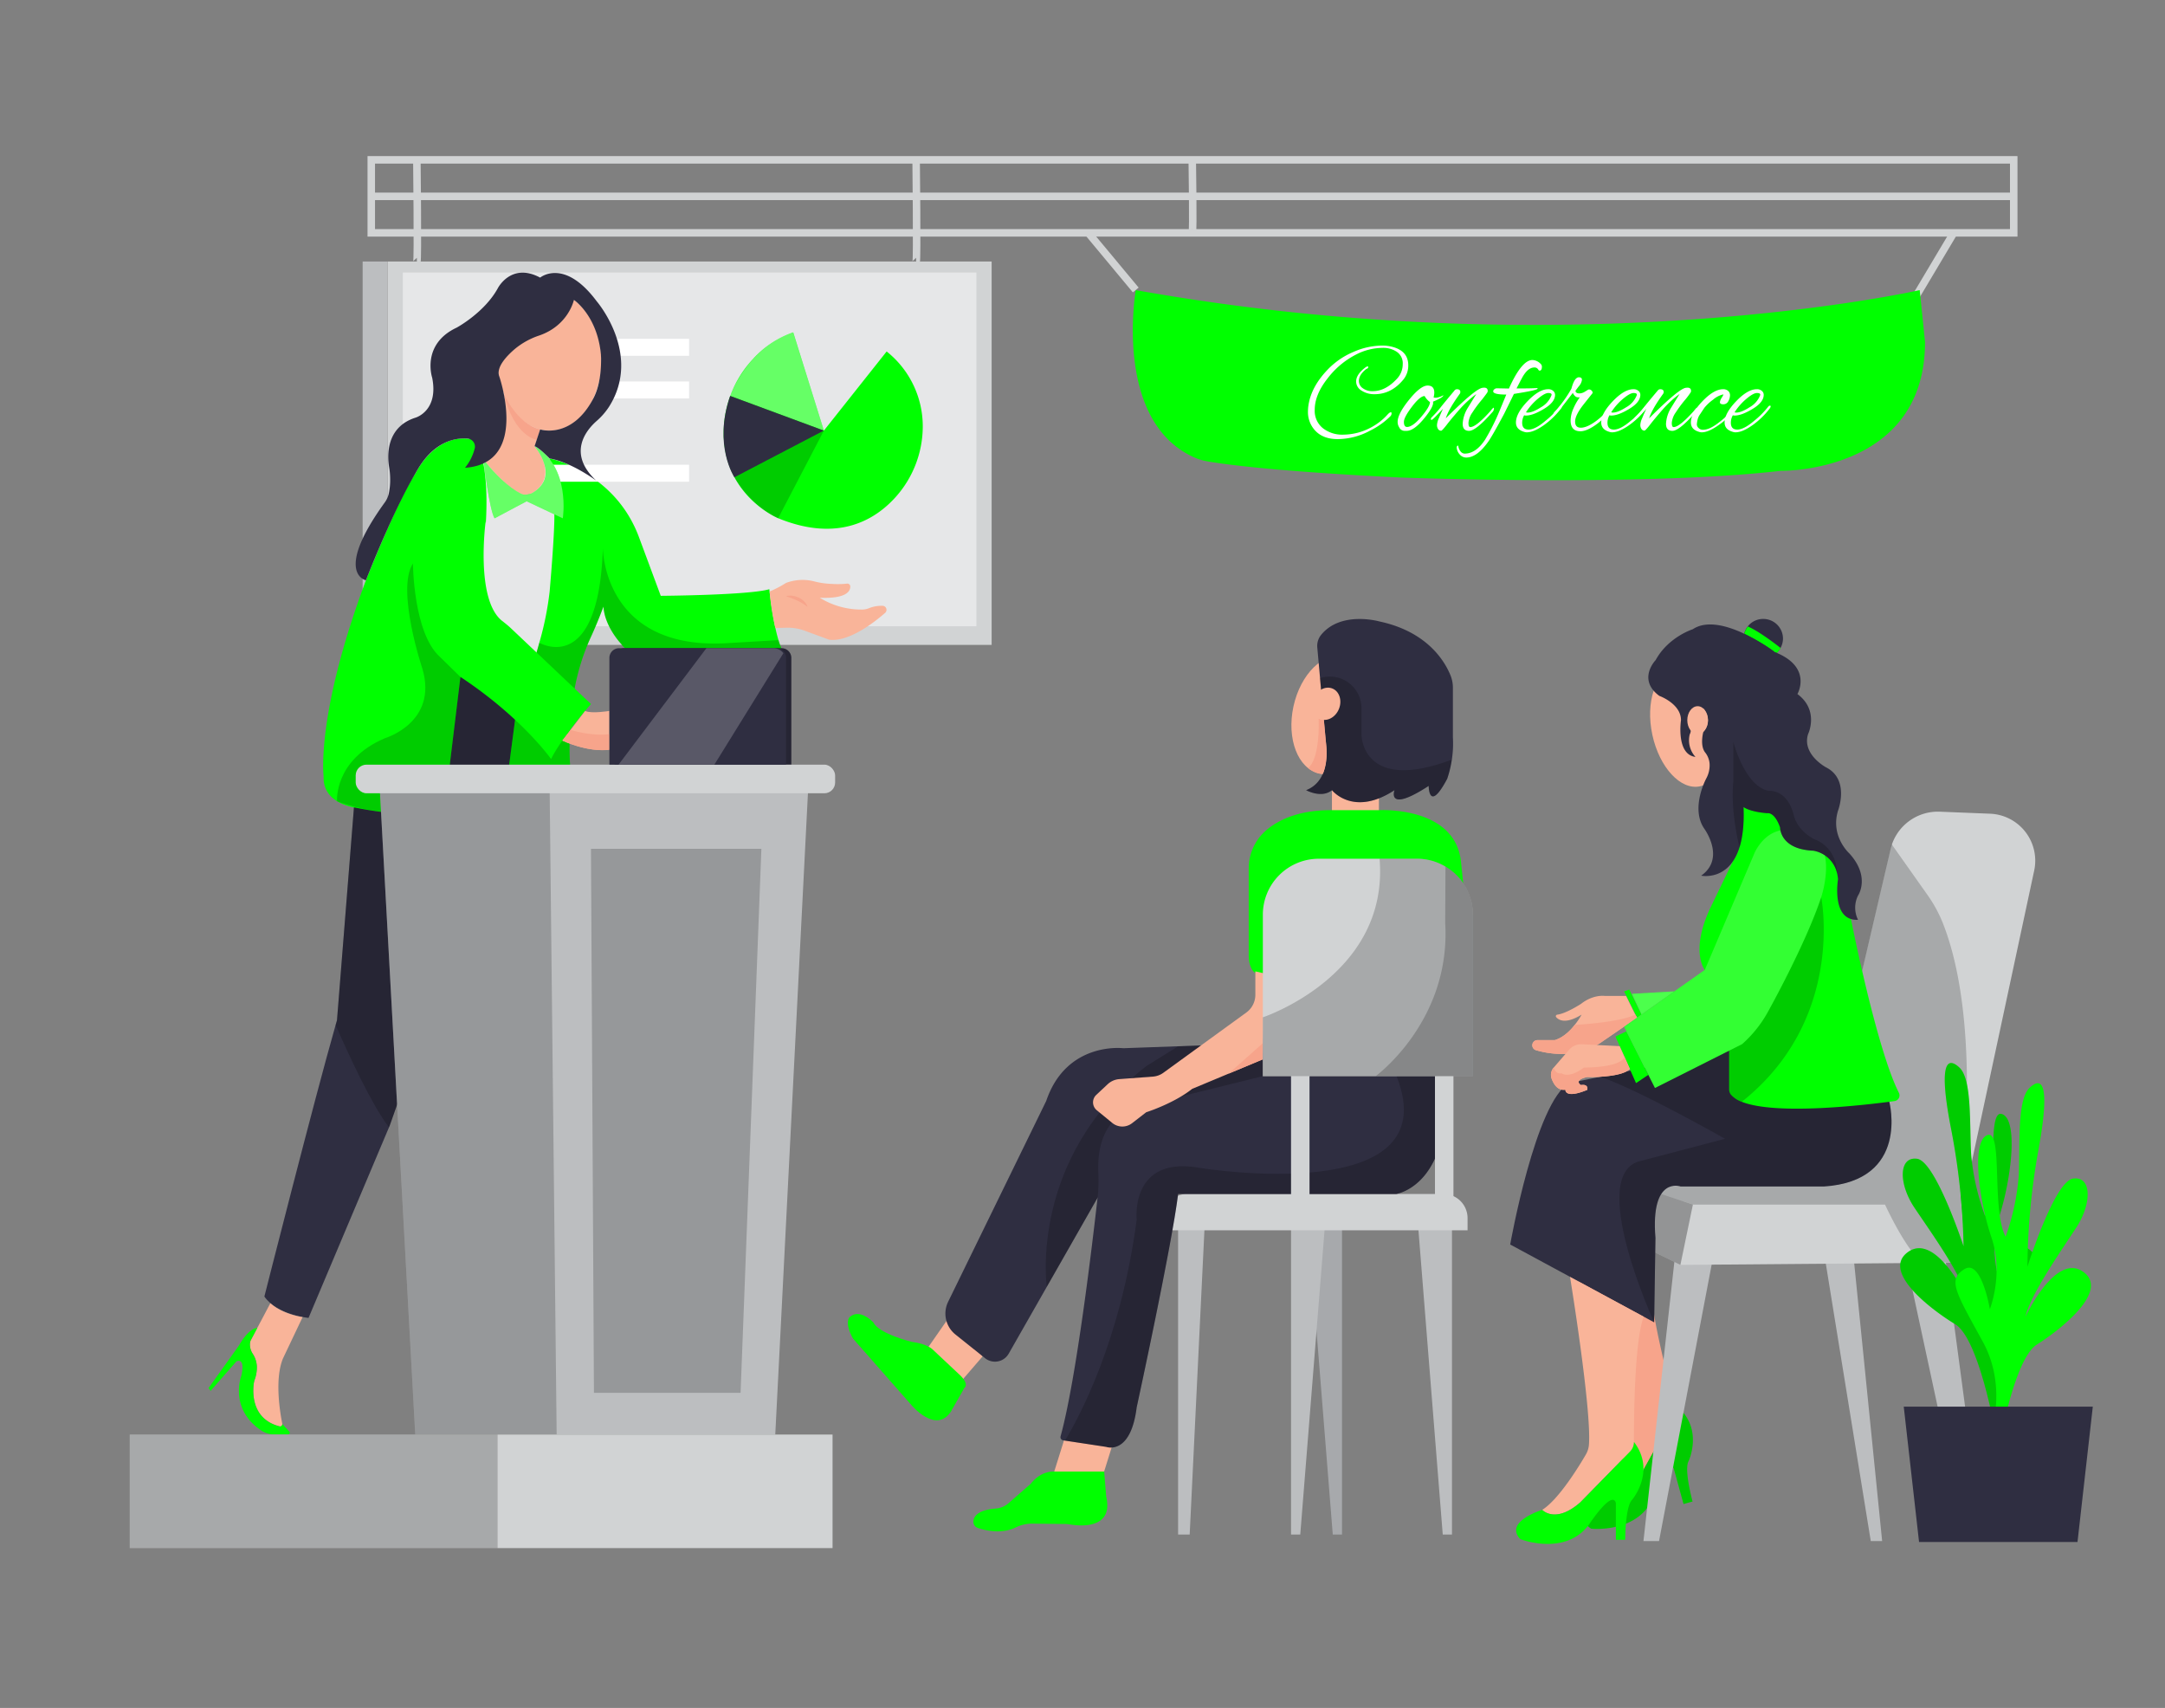  <!DOCTYPE svg PUBLIC "-//W3C//DTD SVG 1.1//EN" "http://www.w3.org/Graphics/SVG/1.1/DTD/svg11.dtd">
<svg id="b625f1e5-8169-47f0-a629-6174850bf053" data-name="Layer 1" xmlns="http://www.w3.org/2000/svg" xmlns:xlink="http://www.w3.org/1999/xlink" width="865.76" height="682.89" viewBox="0 0 865.76 682.89">
<rect x="0" y="0" width="865.76" height="682.89" fill="#808080" stroke="none"/>
<defs>
<clipPath id="bba1797d-02d6-49ba-8647-7b2a2f5c5d3f">
<path id="bc4b0d75-d667-46b5-822e-071868d19f46" data-name="SVGID" d="M-239.61,601.51c-45.46,6.93-88.53,11.33-126.68,14.09-91.65,6.63-155,3.83-155,3.83-94.07,0-157.84-9-199.58-21.43-53.86-16.08-75.27-35-75.27-35-76.57-64-70-186.28-70-186.28,7.19-149,141.27-212.81,141.27-212.81s259.19-193.67,528.75-56.92c0,0,152.35,65.95,156.62,232C-39.51,338.93-32,569.86-239.61,601.51Z" fill="none"/>
</clipPath>
<style xmlns="http://www.w3.org/1999/xhtml">*, ::after, ::before { box-sizing: border-box; }
img, svg { vertical-align: middle; }
</style>
<style xmlns="http://www.w3.org/1999/xhtml">*, body, html { -webkit-font-smoothing: antialiased; }
img, svg { max-width: 100%; }
</style>
</defs>
<path d="M669.85,561.68a5.52,5.52,0,0,1-.52,4.17l-13.79,24.81c-7.31,11.07-13.89,6.92-13.89,6.92,5.33-5.79,9.68-21,11-25.92a9.34,9.34,0,0,0,.18-4c-2.52-13.69-25.06-62.89-25.06-62.89l32.64,7.57C659.25,522.41,667.5,553.22,669.85,561.68Z" fill="#f7a48b"/>
<path d="M675.25,584.19c-1.93,3.36,1.58,16.16,1.58,16.16l-3.6,1-3.9-14.19c-2.9-4.9-8.07,11.14-8.07,11.14-5.76,14.9-24.93,12.91-24.93,12.91-8.35-5,5.32-13.61,5.32-13.61s6.58,4.15,13.89-6.92l13.79-24.81a5.52,5.52,0,0,0,.52-4.17C681.61,570.66,675.25,584.19,675.25,584.19Z" fill="#00ff00" data-primary="true"/>
<path d="M675.25,584.19c-1.93,3.36,1.58,16.16,1.58,16.16l-3.6,1-3.9-14.19c-2.9-4.9-8.07,11.14-8.07,11.14-5.76,14.9-24.93,12.91-24.93,12.91-8.35-5,5.32-13.61,5.32-13.61s6.58,4.15,13.89-6.92l13.79-24.81a5.52,5.52,0,0,0,.52-4.17C681.61,570.66,675.25,584.19,675.25,584.19Z" opacity="0.2"/>
<polygon points="762.02 502.98 786.41 616.17 793 616.17 777.51 500.18 762.02 502.98" fill="#bcbec0"/>
<polygon points="729.3 500.18 748.1 616.17 752.65 616.17 740.98 500.18 729.3 500.18" fill="#bcbec0"/>
<polygon points="685.08 502.45 663.43 616.17 657.2 616.17 670.04 500.18 685.08 502.45" fill="#bcbec0"/>
<path d="M661.92,500.81,672,505.75l107-.88a6.88,6.88,0,0,0,6.78-7.5l-1.84-20L729.3,453.92l-67.38,16.49-4.72,23.35Z" fill="#d1d3d4"/>
<polygon points="676.97 481.63 671.97 505.75 661.92 500.81 657.2 493.76 661.92 470.41 664.33 477.39 676.97 481.63" opacity="0.3"/>
<path d="M729.3,453.92,756,339.54a19.45,19.45,0,0,1,19.72-15l20.18.81A18.8,18.8,0,0,1,813.47,348L789.05,462s-3.08,16.33-8.37,18.74Z" fill="#d1d3d4"/>
<path d="M664.33,477.39,677,481.63H753.8s8.73,19.08,15.18,23.17h9.9a6.87,6.87,0,0,0,6.84-7.49l-1.83-19.92s9.42-67.33-7.11-108.66a54.36,54.36,0,0,0-6.15-11.12l-14.21-20.1L729.3,453.92l-67.38,16.49Z" opacity="0.2"/>
<path d="M729.3,474.4H672.12S659.93,469.87,662,495l-.52,33.71-57.57-31.12s10.12-57,23.6-64.55l12.41-2.52h0l51.52-10.46,64.06,20.45S763.91,472.19,729.3,474.4Z" fill="#2f2e41" data-secondary="true"/>
<path d="M729.3,474.4H672.12S659.93,469.87,662,495l-.52,33.71s-27.48-59.9-5.18-64.58l33.53-8.81s-34.37-19.52-49.89-24.8l51.52-10.46,64.06,20.45S763.91,472.19,729.3,474.4Z" opacity="0.2"/>
<path d="M759.34,436.92a2.3,2.3,0,0,1-1.75,3.33c-11.23,1.53-47.22,5.82-61.07.28a10.48,10.48,0,0,1-4.34-2.87,3.44,3.44,0,0,1-.71-2.19V404.9l-9.74-17.1s-6.06-7.41,2.37-25.11l8.79-18.18,3.35-26.66L711.82,323l24.48,21.1,3.89,23.4S750.38,419.31,759.34,436.92Z" fill="#00ff00" data-primary="true"/>
<path d="M696.52,440.53a10.46,10.46,0,0,1-4.35-2.88,3.49,3.49,0,0,1-.7-2.18V420.08l32.33-60.77,4.49-.53S738.12,407.53,696.52,440.53Z" opacity="0.2"/>
<path d="M425.86,574.68l-4.29,13.71h19.95s2.58-8.22,3.55-11.36Z" fill="#f9b499"/>
<path d="M398.24,603.15c-3.38.26-8.67,1.26-9,5.07a2.6,2.6,0,0,0,1.76,2.69c2.89,1,9.38,2.6,15.12-.17a14.77,14.77,0,0,1,6.51-1.55l13.23.15a11.47,11.47,0,0,1,1.94.17c3.66.62,17.63,2.17,14.56-11.13l-.81-10H421.57s-5.09-.59-9.4,4.9L403.33,601A8.65,8.65,0,0,1,398.24,603.15Z" fill="#00ff00" data-primary="true"/>
<polygon points="370.76 539.28 379.58 526.59 392.97 542.29 383.88 552.83 370.76 539.28" fill="#f9b499"/>
<path d="M339.8,526.59s-2.37,1.94,1.29,8.6l23.44,26.67s9.68,11.61,15.7,2.58L385.6,555s2.37-1.51-2.15-5.59l-10.32-9.68s-1.94-2.37-8.6-3.23c0,0-13.12-3.22-15.27-7.74C349.26,528.74,343.88,522.93,339.8,526.59Z" fill="#00ff00" data-primary="true"/>
<polygon points="536.66 489.6 536.66 613.56 532.96 613.56 523.06 489.6 536.66 489.6" fill="#a7a9ac"/>
<polygon points="471.11 489.6 471.11 613.56 475.74 613.56 481.75 489.6 471.11 489.6" fill="#bcbec0"/>
<polygon points="516.27 489.6 516.27 613.56 519.96 613.56 529.86 489.6 516.27 489.6" fill="#bcbec0"/>
<polygon points="580.63 489.6 580.63 613.56 576.94 613.56 567.04 489.6 580.63 489.6" fill="#bcbec0"/>
<path d="M382.08,533.58l11.84,9.47a6.32,6.32,0,0,0,9.44-1.8l35.54-62.33L505,430.28V417.11l-55.81,2s-22.71-2.84-30.82,21.09l-39.21,80.27A10.73,10.73,0,0,0,382.08,533.58Z" fill="#2f2e41" data-secondary="true"/>
<path d="M418.6,514.51s-7.38-51.35,39.89-88.31l12.62-7.86L505,417.11v13.17L438.9,478.92Z" opacity="0.2"/>
<ellipse cx="532.63" cy="285.78" rx="24" ry="15.73" transform="translate(140.25 745.57) rotate(-77.74)" fill="#f9b499"/>
<rect x="532.63" y="314.18" width="18.78" height="12.06" fill="#f9b499"/>
<rect x="154.97" y="104.56" width="241.58" height="153.29" fill="#d1d3d4"/>
<rect x="161.08" y="108.97" width="229.38" height="141.43" fill="#e6e7e8"/>
<path d="M199.19,261.14l18.92,6.47,7.26-30,1-49.33-32.19-7.1-7.28,13.31s-2.91,34-2.82,34.91S199.19,261.14,199.19,261.14Z" fill="#e6e7e8"/>
<path d="M219.79,275.28l-18.08,45L155.84,450.06l-.29.69-32.17,76.19s-12.53-1.14-17.66-8.54c0,0,20.14-79.45,28.49-108.57.2-.66.38-1.31.55-1.92l7.49-94,40.52-53.54Z" fill="#2f2e41" data-secondary="true"/>
<path d="M219.79,275.28l-18.08,45L155.84,450.06l-.29.69c-6.77-8.84-15.82-28.31-21.34-40.92.2-.66.38-1.31.55-1.92l7.49-94,40.52-53.54Z" opacity="0.2"/>
<path d="M314.34,261.82s-57.06,8.83-65.87-4.29c0,0-6.67-6.91-7.15-15,0,0-2.42,6.52-4.88,11.82A88.46,88.46,0,0,0,228.92,281c-1.17,9.62-1.8,21.34-.21,31.93a5.21,5.21,0,0,1-3.24,5.67c-4.45,1.71-12.57,3.67-23.76,1.71l4.45-33.89s5.46-14.58,9.5-29.43a124.5,124.5,0,0,0,4.13-20.44s2.05-23.11,1.89-30.88l-1.89-22.35s26.06,5,35.84,31.76l8.6,23.15s35.31-.24,43.42-2.64c0,0,1.28,12.51,3.65,20.35C312.17,258.8,313.18,261.05,314.34,261.82Z" fill="#00ff00" data-primary="true"/>
<path d="M314.34,261.82s-57.06,8.83-65.87-4.29c0,0-6.67-6.91-7.15-15,0,0-2.42,6.52-4.88,11.82A88.46,88.46,0,0,0,228.92,281c-1.17,9.62-1.8,21.34-.21,31.93a5.21,5.21,0,0,1-3.24,5.67c-4.45,1.71-12.57,3.67-23.76,1.71l4.45-33.89s5.46-14.58,9.5-29.43c0,0,23.75,13.92,25.42-37.86,0,0,0,40.36,48.58,38.08l21.64-1.27C312.17,258.8,313.18,261.05,314.34,261.82Z" opacity="0.2"/>
<rect x="145.02" y="104.56" width="9.95" height="153.29" fill="#bcbec0"/>
<rect x="195.35" y="135.47" width="80.21" height="6.79" fill="#fff"/>
<rect x="195.35" y="152.52" width="80.21" height="6.79" fill="#fff"/>
<rect x="195.35" y="185.82" width="80.21" height="6.79" fill="#fff"/>
<path d="M249.68,259.17h62.87a3.89,3.89,0,0,1,3.89,3.89v42.67a0,0,0,0,1,0,0H245.79a0,0,0,0,1,0,0V263.06A3.89,3.89,0,0,1,249.68,259.17Z" fill="#2f2e41" data-secondary="true"/>
<path d="M249.68,259.17h62.87a3.89,3.89,0,0,1,3.89,3.89v42.67a0,0,0,0,1,0,0H245.79a0,0,0,0,1,0,0V263.06A3.89,3.89,0,0,1,249.68,259.17Z" opacity="0.2"/>
<ellipse cx="219.79" cy="144.45" rx="20.7" ry="27.72" fill="#f9b499"/>
<path d="M194.22,184.87s7.95,10.06,14.51,12.71a4.48,4.48,0,0,0,3.86-.29c3.45-2,9.84-7.48,1.19-18.89l2.23-6.7s-9.22-1.14-14.62-14.55a33.52,33.52,0,0,1,.11,12A34,34,0,0,1,194.22,184.87Z" fill="#f9b499"/>
<path d="M216,171.7l-1.37,4.13s-9-1.05-13.25-18.68C201.39,157.15,206.41,169.38,216,171.7Z" fill="#f7a48b"/>
<path d="M193.51,185.24s2.15,18.43,4.26,22l12.83-6.82,14.46,6.82s3.27-20.48-11.28-28.84c0,0,10.71,12.34-1.19,18.89,0,0-2.52.91-3.86.29,0,0-5.93-2.17-14.51-12.71Z" fill="#00ff00" data-primary="true"/>
<path d="M193.51,185.24s2.15,18.43,4.26,22l12.83-6.82,14.46,6.82s3.27-20.48-11.28-28.84c0,0,10.71,12.34-1.19,18.89,0,0-2.52.91-3.86.29,0,0-5.93-2.17-14.51-12.71Z" fill="#fff" opacity="0.4"/>
<path d="M194.22,208.4s-4.22,31.09,6.45,39.75c1.27,1,2.56,2,3.74,3.14l31.91,30.2s-11.77,13.47-15.95,22c0,0-11.57-16.52-36.25-32.84l-6.06,49.9a4.8,4.8,0,0,1-3.93,4.13c-4.91.87-15.12,1.64-31.89-1.75,0,0-13.3-1.39-12.83-12.53,0,0-3.19-24.57,16.91-78.36,0,0,13.77-34.54,19.82-42.75,0,0,7.58-15.95,21.9-13.75a3.92,3.92,0,0,1,3,2.21c1.6,3.45,4.37,12.39,3.23,31.58" fill="#00ff00" data-primary="true"/>
<path d="M165.13,225.3s.15,27.6,10.64,37.2l8.35,8.17-6.06,49.9s-.61,3.68-3.93,4.13c0,0-20.72,2.84-39.34-4.34,0,0-1.36-16.47,19.14-25.21,0,0,21.27-6.26,15-27.71C168.93,267.44,158.3,235.74,165.13,225.3Z" opacity="0.2"/>
<path d="M113.17,543.13c-3.47,8.35-1.13,21.93-.28,26.16a.87.87,0,0,1-1.09,1C100.4,567.34,101,556.36,101.52,553a9.32,9.32,0,0,1,.49-1.77,14.66,14.66,0,0,0,.72-4.8,10.11,10.11,0,0,0-1.76-5.32,6.8,6.8,0,0,1-.94-4.76l2.86-5.4,5.22-9.88c5.09,4.52,12.9,5.55,12.9,5.55Z" fill="#f9b499"/>
<path d="M115.19,573.58H110a10.13,10.13,0,0,1-5.7-1.74C91.44,563.06,96.53,550,96.53,550c1.67-7.66-2-5.67-2-5.67L84.22,556.11,83.39,555l12.15-17c4.16-7.32,7.35-7.06,7.35-7.06l-2.45,4.63a4.12,4.12,0,0,0-.5,2.12,6.83,6.83,0,0,0,1,3.41,10.11,10.11,0,0,1,1.76,5.32,14.66,14.66,0,0,1-.72,4.8,9.32,9.32,0,0,0-.49,1.77c-.48,3.4-1.12,14.38,10.28,17.33a.87.87,0,0,0,1.09-1l2.83,3.08A.72.72,0,0,1,115.19,573.58Z" fill="#00ff00" data-primary="true"/>
<polygon points="151.82 314.75 166.05 573.58 310.02 573.58 323.21 314.75 151.82 314.75" fill="#bcbec0"/>
<polygon points="151.82 314.75 219.79 314.75 222.6 573.58 166.05 573.58 151.82 314.75" opacity="0.2"/>
<polygon points="236.32 339.38 237.51 556.9 296.15 556.9 304.47 339.38 236.32 339.38" opacity="0.2"/>
<rect x="51.88" y="573.58" width="281.05" height="45.4" fill="#d1d3d4"/>
<rect x="51.88" y="573.58" width="147.11" height="45.4" opacity="0.2"/>
<path d="M307.76,236.5a43.85,43.85,0,0,0,6.58-3.44,18.87,18.87,0,0,1,11-.67,32.23,32.23,0,0,0,7.25,1.07,35.55,35.55,0,0,0,6.07-.1,1.18,1.18,0,0,1,1.37,1.15c0,1.89-1.59,4.93-12.2,4.49a31.51,31.51,0,0,0,16.81,4.72,7.65,7.65,0,0,0,2.72-.49,13.48,13.48,0,0,1,5.79-1A1.62,1.62,0,0,1,354,245c-3.73,3.29-14.26,11.8-22.44,10.77l-9.85-3.62a19.4,19.4,0,0,0-7.12-1.17l-4.54.11A100.26,100.26,0,0,1,307.76,236.5Z" fill="#f9b499"/>
<path d="M314.34,238.37a6.38,6.38,0,0,1,2.57-.16,8.69,8.69,0,0,1,2.49.73,7.45,7.45,0,0,1,2.14,1.5,5.66,5.66,0,0,1,1.41,2.17c-.74-.47-1.36-1-2.05-1.36a19.55,19.55,0,0,0-2.06-1.11C317.43,239.46,316,239,314.34,238.37Z" fill="#f7a48b"/>
<circle cx="281.87" cy="287.22" r="6.3" fill="none" stroke="#ed1c24" stroke-miterlimit="10" stroke-width="0.25"/>
<path d="M224.87,296.11s9.85,4.71,18.82,3.65V284.25s-7.19,1.21-9.71,0Z" fill="#f9b499"/>
<path d="M228.15,291.84s8.44,2.68,15.54,1.68v6.24s-7.42,1.46-18.82-3.65Z" fill="#f7a48b"/>
<path d="M581,294.87a42,42,0,0,1-.43,8.89,43.39,43.39,0,0,1-1.84,7.62c-7.4,13.95-7.4,2.85-7.4,2.85-17.09,11.1-13.68,1.71-13.68,1.71-16.51,10.82-25,0-25,0-4.2,3.42-10.33,0-10.33,0,10.25-4,8-17.94,8-17.94l-2.45-26.89-1.1-12.23a7,7,0,0,1,1.5-5c7.93-9.8,23.37-5.4,23.37-5.4,19.3,4.12,26.23,16.13,28.44,21.65A13.13,13.13,0,0,1,581,275Z" fill="#2f2e41" data-secondary="true"/>
<path d="M580.52,303.76a43.39,43.39,0,0,1-1.84,7.62c-7.4,13.95-7.4,2.85-7.4,2.85-17.09,11.1-13.68,1.71-13.68,1.71-16.51,10.82-25,0-25,0-4.2,3.42-10.33,0-10.33,0,10.25-4,8-17.94,8-17.94l-2.45-26.89.12,0a12.66,12.66,0,0,1,16.5,12.08v10.59s0,23.46,36,10Z" opacity="0.2"/>
<path d="M527.31,287.22s.78,16-4.25,19.86c0,0,3,2.54,5.91,2.36,0,0,2.35-4.86,1.2-13.25l-.76-8.36A2.64,2.64,0,0,1,527.31,287.22Z" fill="#f7a48b"/>
<path d="M505.76,389.25s-5.83,2.53-6.41-6.61v-35.4a20,20,0,0,1,6.69-15c4.88-4.3,13.09-8.4,26.59-8.31h19s30.93-1.75,32.68,21.39l2.53,24.32Z" fill="#00ff00" data-primary="true"/>
<path d="M474.71,477.39H577.22a9.64,9.64,0,0,1,9.64,9.64v4.88a0,0,0,0,1,0,0H465.06a0,0,0,0,1,0,0V487A9.64,9.64,0,0,1,474.71,477.39Z" fill="#d1d3d4"/>
<path d="M558.36,477.39H471.11c-2.48,20.53-16.56,85.3-16.56,85.3-2.44,19.46-12.17,15.82-12.17,15.82L425.86,576l-.69-.11a1.28,1.28,0,0,1-1.05-1.62c6.3-22.84,12.76-77.39,14.78-95.34a61.18,61.18,0,0,0,.32-9.76c-1.3-27.71,20.6-27.71,20.6-27.71L505,430.28h72.55C581.71,473.86,558.36,477.39,558.36,477.39Z" fill="#2f2e41" data-secondary="true"/>
<path d="M558.36,477.39H471.11c-2.48,20.53-16.56,85.3-16.56,85.3-2.44,19.46-12.17,15.82-12.17,15.82L425.86,576c5.51-9,22.29-39.83,28.69-88.32,0,0-2.84-25.95,25.54-20.67,0,0,99.45,16.17,78.38-36.72h19.06C581.71,473.86,558.36,477.39,558.36,477.39Z" opacity="0.2"/>
<path d="M502,388.38v9.38a8.75,8.75,0,0,1-3.61,7.08l-33.18,24.09a8.15,8.15,0,0,1-4.16,1.53l-13.4,1a7.68,7.68,0,0,0-4.66,2l-4.61,4.32a4.08,4.08,0,0,0,.21,6.13l6.2,5.08a6.36,6.36,0,0,0,7.9.11l5.67-4.39s10.9-3.43,18.38-9.35L505,423.56l.78-34.31Z" fill="#f9b499"/>
<polygon points="491.26 429.3 504.98 417.11 504.98 423.56 491.26 429.3" fill="#f7a48b"/>
<ellipse cx="674.73" cy="290.75" rx="14.28" ry="24.13" transform="translate(-46.02 148.2) rotate(-12.12)" fill="#f9b499"/>
<path d="M713,255.32a7.82,7.82,0,0,1-1,3.77,8.11,8.11,0,0,1-1.52,2,7.77,7.77,0,0,1-5.4,2.15,7.9,7.9,0,0,1-7.9-7.89,6.84,6.84,0,0,1,.26-1.94,7.39,7.39,0,0,1,1.46-2.94,7.81,7.81,0,0,1,6.18-3A7.89,7.89,0,0,1,713,255.32Z" fill="#2f2e41" data-secondary="true"/>
<path d="M712.05,259.09a8.11,8.11,0,0,1-1.52,2l-.87-.36c-4.19-3.44-12.17-7.32-12.17-7.32a7.39,7.39,0,0,1,1.46-2.94C703.05,252.29,708.69,256.46,712.05,259.09Z" fill="#00ff00" data-primary="true"/>
<polygon points="646 414.44 654.23 433.06 659.15 429.75 650.38 412.36 646 414.44" fill="#00ff00" data-primary="true"/>
<path d="M653.4,576.53a5.53,5.53,0,0,1-1.6,3.88l-19.86,20.28c-10,8.74-15.23,3-15.23,3,6.67-4.17,14.89-17.72,17.44-22.1a9.17,9.17,0,0,0,1.23-3.77c1.19-13.87-7.54-67.28-7.54-67.28l29.48,15.94C653.57,535.86,653.37,567.75,653.4,576.53Z" fill="#f9b499"/>
<path d="M652.65,599.67c-2.75,2.72-2.75,16-2.75,16h-3.73V600.94c-1.5-5.49-10.74,8.61-10.74,8.61-9.49,12.85-27.45,5.86-27.45,5.86-6.74-7,8.73-11.72,8.73-11.72s5.25,5.74,15.23-3l19.86-20.28a5.53,5.53,0,0,0,1.6-3.88C662.36,588.3,652.65,599.67,652.65,599.67Z" fill="#00ff00" data-primary="true"/>
<polygon points="652.57 397.36 656.4 405.65 669.55 396.38 652.57 397.36" fill="#00ff00" data-primary="true"/>
<polygon points="652.57 397.36 656.4 405.65 669.55 396.38 652.57 397.36" fill="#fff" opacity="0.3"/>
<polygon points="649.46 396.38 651.54 395.68 656.4 405.65 654.65 406.88 649.46 396.38" fill="#00ff00" data-primary="true"/>
<path d="M654.64,406.88c-3.25,2.3-13.52,9.3-13.52,9.3-10.46,7.71-22.82,4.95-27,3.69a2.06,2.06,0,0,1,.61-4h7c3.35-1,6.16-3.72,8-6.11a28.49,28.49,0,0,0,2.73-4.07c-6.33,3.87-9.09,2.24-10.17,1a.62.62,0,0,1,.44-1c3.61-.45,9.55-4.35,9.55-4.35,4.88-3.82,9.42-3.14,9.42-3.14h8.54l3.7,7.51Z" fill="#f9b499"/>
<path d="M654.64,406.88c-3.25,2.3-13.52,9.3-13.52,9.3-10.46,7.71-22.82,4.95-27,3.69a2.06,2.06,0,0,1,.61-4h7c3.35-1,6.16-3.72,8-6.11.56,0,17.74-.9,24.21-4.09Z" fill="#f7a48b"/>
<path d="M329.46,172.17l25.1-31.64A38.21,38.21,0,0,1,369,171a42.44,42.44,0,0,1-10.62,27.49c-8.08,9.14-23,18.6-47.18,8.72,0,0-20.22-8.26-21.73-31.51A43.26,43.26,0,0,1,301,143.67a38.84,38.84,0,0,1,16.2-10.79Z" fill="#00ff00" data-primary="true"/>
<path d="M329.46,172.17,292,158.3s6.53-19.1,25.17-25.42Z" fill="#fff" opacity="0.4"/>
<path d="M329.46,172.17l-35.78,18.68s-8.56-12.78-1.7-32.55Z" fill="#2f2e41" data-secondary="true"/>
<path d="M311.16,207.24l18.3-35.07-35.78,18.68S299.51,201.73,311.16,207.24Z" opacity="0.2"/>
<line x1="435.17" y1="93.1" x2="454.18" y2="115.95" fill="none" stroke="#d1d3d4" stroke-miterlimit="10" stroke-width="3"/>
<line x1="761.43" y1="126.43" x2="781.27" y2="93.1" fill="none" stroke="#d1d3d4" stroke-miterlimit="10" stroke-width="3"/>
<rect x="148.47" y="63.91" width="656.8" height="29.19" fill="none" stroke="#d1d3d4" stroke-miterlimit="10" stroke-width="3"/>
<line x1="148.47" y1="78.51" x2="805.27" y2="78.51" fill="none" stroke="#d1d3d4" stroke-miterlimit="10" stroke-width="3"/>
<path d="M166.7,63.91s.47,40.65,0,40.65" fill="none" stroke="#d1d3d4" stroke-miterlimit="10" stroke-width="3"/>
<path d="M366.35,63.91s.47,40.65,0,40.65" fill="none" stroke="#d1d3d4" stroke-miterlimit="10" stroke-width="3"/>
<path d="M476.77,63.91s.46,29.19,0,29.19" fill="none" stroke="#d1d3d4" stroke-miterlimit="10" stroke-width="3"/>
<path d="M237.27,159.31C228.57,175.83,216,171.7,216,171.7l-2.23,6.7c2,.67,6,4.9,6,4.9,8.91,1.56,18.7,8.91,18.7,8.91-11.83-11-3.94-20.3.07-23.85a27.12,27.12,0,0,0,5-5.72c13.32-21-4.88-42.12-4.88-42.12C225.58,102.93,216,111,216,111c-11.58-6.24-16.92,4.23-16.92,4.23C193.74,125,182.61,131,182.61,131c-14.25,6.68-9.79,20-9.79,20,2.67,13.36-6.68,16-6.68,16-12,3.83-11.23,15.6-10.54,19.71a29,29,0,0,1,.43,4.74,26,26,0,0,1-.6,6.07,9.6,9.6,0,0,1-1.59,3.41c-20.57,28.46-7.52,31.08-7.52,31.08,11.8-29.84,19.82-42.75,19.82-42.75,7-13.05,16.17-14.27,20.82-13.9a3.22,3.22,0,0,1,2.92,3.75,19.93,19.93,0,0,1-3.93,7.93c26.05-1.79,13.58-36.92,13.58-36.92-.88-3.44,2.8-7.54,6.34-10.58a30.18,30.18,0,0,1,9.84-5.42c11.67-4.06,13.79-14.2,13.79-14.2s9.37,6.18,10.81,21.92c0,.49.06,1,.06,1.46C240.38,146,240.35,153.45,237.27,159.31Z" fill="#2f2e41" data-secondary="true"/>
<rect x="142.24" y="305.73" width="191.72" height="11.45" rx="4.31" fill="#d1d3d4"/>
<path d="M247.58,259.17h62.87a3.89,3.89,0,0,1,3.89,3.89v42.67a0,0,0,0,1,0,0H243.69a0,0,0,0,1,0,0V263.06A3.89,3.89,0,0,1,247.58,259.17Z" fill="#2f2e41" data-secondary="true"/>
<path d="M247.35,305.73l35.13-46.56h26.69a5,5,0,0,1,4.09,2l-27.58,44.54Z" fill="#fff" opacity="0.2"/>
<ellipse cx="530.34" cy="281.39" rx="6.59" ry="5.49" transform="translate(71.85 668.99) rotate(-68.16)" fill="#f9b499"/>
<rect x="516.27" y="426.2" width="7.39" height="55.43" fill="#d1d3d4"/>
<rect x="573.83" y="426.2" width="7.39" height="55.43" fill="#d1d3d4"/>
<path d="M589,365.72v64.56H505V365.72a22.37,22.37,0,0,1,22.37-22.37h39.29A22.07,22.07,0,0,1,578,346.48,22.3,22.3,0,0,1,589,365.72Z" fill="#d1d3d4"/>
<path d="M589,365.72v64.56H505V406.75s50.58-16.73,46.68-63.4h15A22.35,22.35,0,0,1,589,365.72Z" opacity="0.2"/>
<path d="M589,365.72v64.56H550.11s30.17-22,27.81-61.25l.11-22.55A22.3,22.3,0,0,1,589,365.72Z" opacity="0.2"/>
<path d="M649.46,410.54,661.8,435l34.87-17.54A48.54,48.54,0,0,0,707.28,404s14.72-26.42,21-45.26c0,0,7.11-21.06-5.87-25.25,0,0-13-7.14-20.59,7.06L681.73,387.8Z" fill="#00ff00" data-primary="true"/>
<path d="M649.46,410.54,661.8,435l34.87-17.54A48.54,48.54,0,0,0,707.28,404s14.72-26.42,21-45.26c0,0,7.11-21.06-5.87-25.25,0,0-13-7.14-20.59,7.06L681.73,387.8Z" fill="#fff" opacity="0.2"/>
<path d="M743,358.08a10.92,10.92,0,0,0,0,9.68c-10.82.57-8-16.22-8-16.22a15.77,15.77,0,0,0-.34-2.21,11.77,11.77,0,0,0-9.54-9.19c-13.47-.56-13.28-9.3-13.28-9.3-2.28-6.45-5.12-5.69-5.12-5.69-7.22-.57-9.5-2.47-9.5-2.47.29,7-.39,12.2-1.61,16.12-4.29,13.66-15.33,11.32-15.33,11.32,10-7.07,1.14-18.94,1.14-18.94-5.47-8.21.9-19.94.9-19.94a10.9,10.9,0,0,0,1.32-5.94,8.26,8.26,0,0,0-1.82-4.51c-2.15-2.86-.67-8.18-.67-8.18,4.11-4.84,0-9.32,0-9.32l-5.42,4.65c1,4.35,0,5.6,0,5.6a9.86,9.86,0,0,0,2.27,9.1c-7.86-1-5.79-14.7-5.79-14.7,0-6.62-8.69-9.72-8.69-9.72-8.9-6.62-1.45-14.29-1.45-14.29,5.09-9.29,14.85-12.34,14.85-12.34,11.1-7.41,32.74,9.11,32.74,9.11,15.37,6,9.11,16.8,9.11,16.8,8.83,6.55,4.27,16,4.27,16-2.57,8.06,7.12,13.28,7.12,13.28,9.69,4.85,4.84,17.37,4.84,17.37-3.13,10.26,4.55,17.09,4.55,17.09C748.1,350.68,743,358.08,743,358.08Z" fill="#2f2e41" data-secondary="true"/>
<path d="M734.66,349.33a11.77,11.77,0,0,0-9.54-9.19c-13.47-.56-13.28-9.3-13.28-9.3-2.28-6.45-5.12-5.69-5.12-5.69-7.22-.57-9.5-2.47-9.5-2.47.29,7-.39,12.2-1.61,16.12,0,0-3.69-14.18-2.47-26.27V296.58s4.56,17.94,14.24,19.64c0,0,7.41-.85,10,10,0,0,1.13,5.7,8.25,9.4C725.6,335.59,734.28,338.13,734.66,349.33Z" opacity="0.2"/>
<ellipse cx="678.87" cy="287.95" rx="4.14" ry="5.59" fill="#f9b499"/>
<path d="M632.2,433.84c3.2-.5,2.53,1.92,2.53,1.92-9.12,3.76-8.75-.07-8.75-.07-3,.51-4.65-2.12-5.47-4.32a4.46,4.46,0,0,1,.81-4.53l6.16-7.13a6.34,6.34,0,0,1,5.13-2.18l15.08.75,2,4.43,2.07,4.68c-3.36,3.62-17.15,3.25-17.15,3.25C629,432,632.2,433.84,632.2,433.84Z" fill="#f9b499"/>
<path d="M632.2,433.84c3.2-.5,2.53,1.92,2.53,1.92-9.12,3.76-8.75-.07-8.75-.07-3,.51-4.65-2.12-5.47-4.32a4.46,4.46,0,0,1,.81-4.53s.64,2.79,3.15,2.3c0,0,2.85,2.3,8.91-2.3,0,0,14,.2,16.27-4.13l2.07,4.68c-3.36,3.62-17.15,3.25-17.15,3.25C629,432,632.2,433.84,632.2,433.84Z" fill="#f7a48b"/>
<path d="M454.18,116s-9.1,52.23,23.28,66.84a22.11,22.11,0,0,0,5.34,1.62c6.52,1.14,26.76,4,77.12,6.46,0,0,96.51,3.71,152.13-2.66,0,0,57.75,1.06,57.75-51.54L767.67,116S629.62,147.29,454.18,116Z" fill="#00ff00" data-primary="true"/>
<path d="M549.73,157.61a9.26,9.26,0,0,1-5.28-1.44,4.24,4.24,0,0,1-2.15-3.63q0-2.78,3.61-5.55a1.89,1.89,0,0,1,.94-.48c.21,0,.32.07.32.21q0,.53-.84.84c-2,1.57-2.93,3.16-2.93,4.77a3.5,3.5,0,0,0,1.57,2.9,6.32,6.32,0,0,0,3.92,1.18c3.43,0,6.65-1.64,9.69-4.92a8.49,8.49,0,0,0,2.36-5.92,5.5,5.5,0,0,0-2.52-5,9.66,9.66,0,0,0-5.65-1.47,23.14,23.14,0,0,0-10.32,2.57,33.45,33.45,0,0,0-11.54,9.6q-5.16,6.52-5.16,12.54A8.86,8.86,0,0,0,529,171.2a12.49,12.49,0,0,0,8.06,2.59,23.7,23.7,0,0,0,10.79-2.67,24.32,24.32,0,0,0,7-5.34c.56-.63,1-.94,1.31-.94s.31.18.31.55a1.66,1.66,0,0,1-.57,1.13,30.37,30.37,0,0,1-8,5.65,27.52,27.52,0,0,1-13,3.4q-6.52,0-9.71-4.29a10.81,10.81,0,0,1-2.15-6.75,18,18,0,0,1,.42-3.72q1.41-6.7,7.43-13a30.63,30.63,0,0,1,10.32-7.09,28.81,28.81,0,0,1,11.31-2.54,15.81,15.81,0,0,1,4.92.68c3.8,1.18,5.71,3.58,5.71,7.17a8.85,8.85,0,0,1-1.94,5.71Q556.39,157.61,549.73,157.61Z" fill="#fff"/>
<path d="M573.08,161.07q0,1.83-3.5,6.13-4.14,5.07-7.07,5.07h-.84a2.4,2.4,0,0,1-2.15-1.41,4,4,0,0,1-.62-2.2q0-3.14,4.58-8.82t7.4-5.68c1.79,0,2.68.94,2.68,2.83a8.67,8.67,0,0,1-.27,1.88c0,.1.37.16,1,.16a7.2,7.2,0,0,0,2.88-1c0,.6-1.42,1.45-4.14,2.57A1.74,1.74,0,0,1,573.08,161.07Zm-3.4-2.72c-1.19,0-2.87,1.39-5,4.19s-3.27,4.85-3.27,6.17.42,2,1.25,2c1.5,0,3.41-1.36,5.71-4.08s3.46-4.68,3.46-5.86A7.71,7.71,0,0,1,569.68,158.35Z" fill="#fff"/>
<path d="M582.56,155.62c.94,0,1.41.37,1.41,1.1a1.45,1.45,0,0,1-.15.63c-3.14,4.37-5,7.66-5.66,9.9q12.2-12.19,14.82-12.2a2,2,0,0,1,.47-.05c1,0,1.47.43,1.47,1.31a1.43,1.43,0,0,1-.11.52c-.07.17-.77,1.12-2.09,2.83a47.08,47.08,0,0,0-3.9,5.23,8.35,8.35,0,0,0-1.6,4.19c0,1.12.24,1.68.73,1.68q2.31,0,8-6.34a4.22,4.22,0,0,0,.37-.47c.52-.63.84-.94.94-.94s.16.17.16.52a2.36,2.36,0,0,1-.73,1.36q-6.5,7.38-9.22,7.38c-1.71,0-2.56-.94-2.56-2.82A13.45,13.45,0,0,1,587,163l3.35-5.44a41.55,41.55,0,0,0-6.33,5.73q-2.78,3.12-5.06,6c-1.52,2-2.4,2.93-2.64,2.93a1.43,1.43,0,0,1-1.23-.65,2.82,2.82,0,0,1-.45-1.63,7.28,7.28,0,0,1,.68-2.59c.46-1.08,1-2.39,1.73-3.92l-3.14,3.29c-.77.77-1.25,1.16-1.44,1.16s-.29-.12-.29-.34a1.15,1.15,0,0,1,.42-.76,43.19,43.19,0,0,0,3.35-3.72q1.37-1.78,5.6-6.81A1.31,1.31,0,0,1,582.56,155.62Z" fill="#fff"/>
<path d="M616.59,146.57c0,1.08-.31,1.62-.94,1.62-.17,0-.35-.14-.52-.42a1.66,1.66,0,0,0-1.57-.84q-2.41,0-4.51,3.46-.42.68-2.61,4.92h.62q5.72,0,7.6-.16c.13,0,.21.11.21.21,0,.28-1.24.67-3.72,1.15s-4.26.72-5.76,1c-1.08,2.23-2.39,4.89-3.93,8q-4.71,8.79-6.23,10.94-4.56,6.5-8.9,6.49a3.43,3.43,0,0,1-2.64-1.28,4.46,4.46,0,0,1-1.18-2.85c.1-.42.26-.63.47-.63s.17.12.21.36a4.25,4.25,0,0,0,1,2.1,2.14,2.14,0,0,0,1.51.73q4.46,0,8.12-5.5a84.15,84.15,0,0,0,5.71-11.3l2.82-6.81c-3.49,0-5.23-.45-5.23-1.26a1.07,1.07,0,0,1,.5-.89,1.53,1.53,0,0,1,.86-.36l4.92.1q5.13-11.42,9.43-11.41a4.87,4.87,0,0,1,3.29,1.57A1.48,1.48,0,0,1,616.59,146.57Z" fill="#fff"/>
<path d="M610.57,172.85a3.11,3.11,0,0,1-1-.16q-3.36-.93-3.36-3.77,0-3.66,4.61-8.48t8.27-4.82a2.9,2.9,0,0,1,2,.66,2.06,2.06,0,0,1,.76,1.6q0,2.93-4.43,5.6t-7.2,2.67a2.29,2.29,0,0,1-.73-.11,6.13,6.13,0,0,0-.79,3c0,1.81.87,2.72,2.6,2.72s4-1.17,6.72-3.51a33.38,33.38,0,0,0,5.45-5.44q.47-.63.81-.63c.23,0,.34.1.34.31a1.75,1.75,0,0,1-.42.89,32.08,32.08,0,0,1-6.8,6.6Q613.34,172.85,610.57,172.85Zm9.9-15.08c0-.42-.45-.63-1.34-.63s-2.15.68-3.79,2a23.41,23.41,0,0,0-5.13,5.71,2.11,2.11,0,0,0,.68.11q2,0,5.31-2.12a9.34,9.34,0,0,0,4.16-4.64A1.27,1.27,0,0,0,620.47,157.77Z" fill="#fff"/>
<path d="M632,172.43q-3.93,0-3.93-4.34a12.17,12.17,0,0,1,1.15-4.82,21.43,21.43,0,0,1,2.52-4.4,3.25,3.25,0,0,1-.68,0c-.84,0-1.54-.59-2.1-1.78l-3.87,5c-2.17,2.69-3.42,4-3.77,4-.18,0-.26-.07-.26-.21a2.8,2.8,0,0,1,.89-1.52,49.59,49.59,0,0,0,6.44-8.95q1.2-4.56,3-4.56c.81,0,1.21.35,1.21,1a4.77,4.77,0,0,1-1.31,2.67l-1.26,1.68c0,.73.54,1.1,1.62,1.1a4.26,4.26,0,0,0,2.1-.68l1.36-.84a1.4,1.4,0,0,1,.52-.05,1.26,1.26,0,0,1,.89.52.93.93,0,0,1,.32.94l-3.62,4.56q-3.35,4.29-3.35,6.78c0,1.66.77,2.48,2.31,2.48s3.57-.85,5.91-2.56a25.37,25.37,0,0,0,3.83-3.4,11.31,11.31,0,0,1,1.78-1.89q.36,0,.36.39a1.44,1.44,0,0,1-.47.92L642,166.52a32.27,32.27,0,0,1-3.15,2.82Q634.72,172.43,632,172.43Z" fill="#fff"/>
<path d="M644.66,172.85a3.13,3.13,0,0,1-1-.16q-3.35-.93-3.35-3.77,0-3.66,4.61-8.48t8.27-4.82a2.87,2.87,0,0,1,2,.66,2,2,0,0,1,.76,1.6q0,2.93-4.42,5.6t-7.2,2.67a2.35,2.35,0,0,1-.74-.11,6.12,6.12,0,0,0-.78,3c0,1.81.86,2.72,2.59,2.72s4-1.17,6.73-3.51a33.3,33.3,0,0,0,5.44-5.44c.32-.42.59-.63.82-.63s.34.1.34.31a1.75,1.75,0,0,1-.42.89,32.37,32.37,0,0,1-6.81,6.6Q647.43,172.85,644.66,172.85Zm9.89-15.08c0-.42-.44-.63-1.33-.63s-2.16.68-3.8,2a23.41,23.41,0,0,0-5.13,5.71,2.15,2.15,0,0,0,.68.11q2,0,5.31-2.12a9.37,9.37,0,0,0,4.17-4.64A1.24,1.24,0,0,0,654.55,157.77Z" fill="#fff"/>
<path d="M663.87,155.62c.94,0,1.42.37,1.42,1.1a1.47,1.47,0,0,1-.16.63c-3.14,4.37-5,7.66-5.66,9.9q12.21-12.19,14.82-12.2a2.09,2.09,0,0,1,.47-.05c1,0,1.47.43,1.47,1.31a1.43,1.43,0,0,1-.11.52,34.33,34.33,0,0,1-2.09,2.83,47.08,47.08,0,0,0-3.9,5.23,8.35,8.35,0,0,0-1.6,4.19c0,1.12.24,1.68.73,1.68q2.31,0,8-6.34a4.22,4.22,0,0,0,.37-.47c.52-.63.84-.94.94-.94s.16.17.16.52a2.36,2.36,0,0,1-.73,1.36q-6.5,7.38-9.22,7.38c-1.71,0-2.56-.94-2.56-2.82a13.56,13.56,0,0,1,2.09-6.5l3.35-5.44a41.55,41.55,0,0,0-6.33,5.73q-2.77,3.12-5.06,6c-1.51,2-2.39,2.93-2.64,2.93a1.43,1.43,0,0,1-1.23-.65,2.82,2.82,0,0,1-.45-1.63,7.13,7.13,0,0,1,.69-2.59c.45-1.08,1-2.39,1.72-3.92l-3.14,3.29c-.77.77-1.25,1.16-1.44,1.16s-.29-.12-.29-.34a1.15,1.15,0,0,1,.42-.76,43.19,43.19,0,0,0,3.35-3.72q1.37-1.78,5.61-6.81A1.28,1.28,0,0,1,663.87,155.62Z" fill="#fff"/>
<path d="M680.52,172.85a3.21,3.21,0,0,1-1-.16q-3.35-.93-3.35-3.77,0-3.66,4.61-8.48t8.27-4.82a2.91,2.91,0,0,1,2,.66,2.25,2.25,0,0,1,.76,1.78,4.93,4.93,0,0,1-.68,2.36,2.21,2.21,0,0,1-2,1.23c-.91,0-1.36-.28-1.36-.84a4.06,4.06,0,0,1,.71-1.76,10.19,10.19,0,0,0,.7-1.25c0-.06,0-.08-.15-.08a9.21,9.21,0,0,0-4,2.09,17.72,17.72,0,0,0-3.48,3.25l-2,3a6.11,6.11,0,0,0-.76,2,9.42,9.42,0,0,0-.24,1.73,2.08,2.08,0,0,0,.66,1.31,2.35,2.35,0,0,0,1.86.73c1.74,0,3.91-1,6.49-3.06a33.6,33.6,0,0,0,6-5.84.78.78,0,0,1,.63-.31q.36,0,.36.21a.87.87,0,0,1-.26.52A31.41,31.41,0,0,1,687.2,170Q683.2,172.85,680.52,172.85Z" fill="#fff"/>
<path d="M694,172.85a3.17,3.17,0,0,1-1-.16q-3.35-.93-3.35-3.77,0-3.66,4.61-8.48t8.27-4.82a2.87,2.87,0,0,1,2,.66,2,2,0,0,1,.76,1.6q0,2.93-4.42,5.6t-7.2,2.67a2.29,2.29,0,0,1-.73-.11,6,6,0,0,0-.79,3c0,1.81.87,2.72,2.59,2.72s4-1.17,6.73-3.51a33.38,33.38,0,0,0,5.45-5.44q.46-.63.81-.63c.23,0,.34.1.34.31a1.75,1.75,0,0,1-.42.89,31.9,31.9,0,0,1-6.81,6.6Q696.81,172.85,694,172.85Zm9.9-15.08c0-.42-.45-.63-1.34-.63s-2.15.68-3.8,2a23.82,23.82,0,0,0-5.13,5.71,2.15,2.15,0,0,0,.68.11q2,0,5.32-2.12a9.39,9.39,0,0,0,4.16-4.64A1.27,1.27,0,0,0,703.93,157.77Z" fill="#fff"/>
<g clip-path="url(#bba1797d-02d6-49ba-8647-7b2a2f5c5d3f)">
<path d="M-680.37,146.31V478.2H1.68V146.31ZM-29.27,454.8H-659.33V169.54H-29.27Z" fill="#fff"/>
</g>
<g id="b656ba1f-add9-448e-94dd-bb513b35e972" data-name="freepik--Plant--inject-2">
<path d="M802.11,568.73s-9.41-20.5,1.33-40.71,13.86-25,7-29.13-10,16.18-10,16.18-5.72-14-1-28.58,7.76-38.44,1.26-41-1.24,29.71-6.89,40.71a95.48,95.48,0,0,1-5.53-24c-.77-11.75.45-30.5-4.7-35.32s-8.42-1.42-3.37,24.44a272.14,272.14,0,0,1,5,47s-11.16-34-18.58-35-7.47,10-1.06,19.56,18.7,26.62,20.71,35.44c0,0-12.23-25.59-23.25-17.75s9.59,23.3,18.81,28.87,15.56,40.6,15.56,40.6Z" fill="#00ff00" data-primary="true"/>
<path d="M802.11,568.73s-9.41-20.5,1.33-40.71,13.86-25,7-29.13-10,16.18-10,16.18-5.72-14-1-28.58,7.76-38.44,1.26-41-1.24,29.71-6.89,40.71a95.48,95.48,0,0,1-5.53-24c-.77-11.75.45-30.5-4.7-35.32s-8.42-1.42-3.37,24.44a272.14,272.14,0,0,1,5,47s-11.16-34-18.58-35-7.47,10-1.06,19.56,18.7,26.62,20.71,35.44c0,0-12.23-25.59-23.25-17.75s9.59,23.3,18.81,28.87,15.56,40.6,15.56,40.6Z" opacity="0.2" style="isolation:isolate"/>
<path d="M794.72,577.15s9.16-20.65-1.82-40.7-14.16-24.77-7.36-29,10.18,16,10.18,16,5.6-14.06.67-28.58-8.22-38.33-1.74-41,1.6,29.7,7.37,40.61a94.05,94.05,0,0,0,5.23-24.07c.64-11.76-.8-30.5,4.29-35.39s8.4-1.6,3.67,24.4a272.12,272.12,0,0,0-4.46,47.06S821.5,472.34,829,471.24s7.59,9.9,1.3,19.55-18.43,26.94-20.36,35.73c0,0,11.93-25.73,23-18.09s-9.31,23.45-18.41,29.16-15.12,40.8-15.12,40.8Z" fill="#00ff00" data-primary="true"/>
<polygon points="836.89 562.43 761.29 562.43 767.41 616.54 830.77 616.54 836.89 562.43" fill="#2f2e41" data-secondary="true"/>
</g>
</svg>